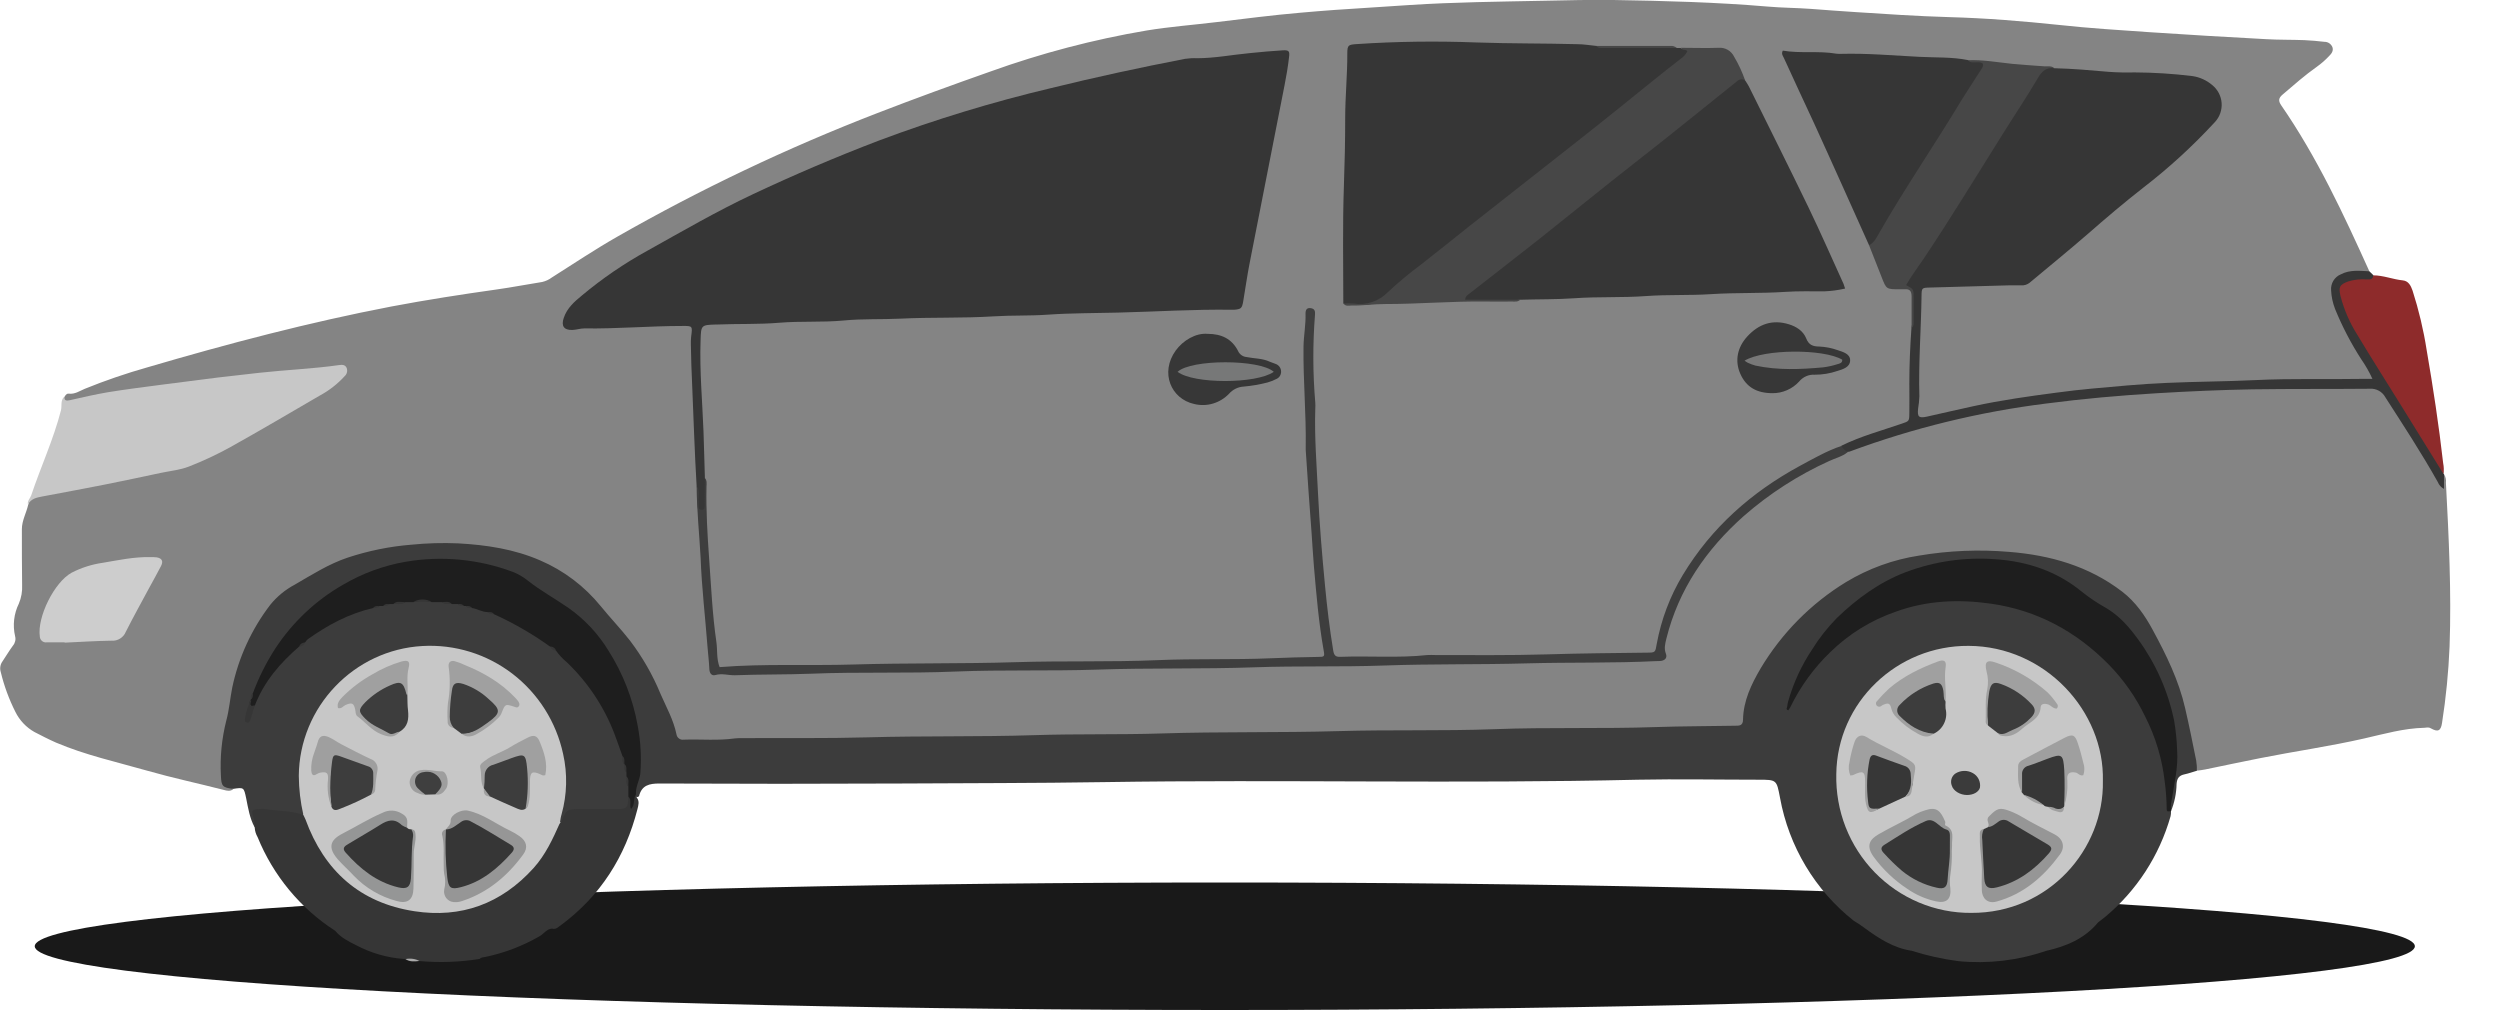 <svg width="52" height="21" viewBox="0 0 52 21" fill="none" xmlns="http://www.w3.org/2000/svg">
<g clip-path="url(#clip0_166_798)">
<path d="M0.723 19.682C0.723 19.856 1.363 20.028 2.607 20.189C3.851 20.35 5.675 20.496 7.973 20.619C10.272 20.742 13 20.84 16.003 20.907C19.007 20.973 22.225 21.008 25.476 21.008C28.727 21.008 31.945 20.973 34.948 20.907C37.952 20.84 40.68 20.742 42.979 20.619C45.277 20.496 47.101 20.35 48.344 20.189C49.589 20.028 50.229 19.856 50.229 19.682C50.229 19.33 47.621 18.993 42.979 18.744C38.337 18.496 32.041 18.356 25.476 18.356C18.911 18.356 12.615 18.496 7.973 18.744C3.331 18.993 0.723 19.33 0.723 19.682Z" fill="#191919"/>
<path d="M50.834 9.86C50.868 9.913 50.883 9.976 50.875 10.04C50.935 11.175 50.992 12.31 50.951 13.448C50.929 13.981 50.877 14.512 50.794 15.039C50.769 15.203 50.71 15.233 50.561 15.149C50.509 15.119 50.469 15.137 50.425 15.138C49.998 15.148 49.588 15.266 49.176 15.36C48.458 15.524 47.728 15.627 47.009 15.77C46.627 15.845 46.248 15.927 45.867 16.005C45.812 16.016 45.757 16.022 45.703 16.03C45.578 15.79 45.558 15.519 45.512 15.259C45.357 14.428 45.048 13.634 44.601 12.919C44.383 12.559 44.078 12.304 43.721 12.098C43.148 11.761 42.52 11.603 41.872 11.551C41.158 11.482 40.437 11.518 39.733 11.659C38.488 11.926 37.56 12.659 36.841 13.691C36.57 14.074 36.358 14.482 36.312 14.959C36.312 14.986 36.307 15.012 36.297 15.037C36.287 15.062 36.272 15.084 36.253 15.103C36.234 15.121 36.211 15.136 36.186 15.145C36.161 15.154 36.135 15.158 36.108 15.156C36.066 15.156 36.024 15.16 35.983 15.16C34.529 15.18 33.072 15.185 31.622 15.215C30.501 15.238 29.381 15.199 28.263 15.254C27.198 15.305 26.133 15.241 25.07 15.294C24.02 15.347 22.972 15.284 21.92 15.337C20.897 15.389 19.874 15.327 18.853 15.378C17.733 15.435 16.613 15.384 15.494 15.42C15.112 15.432 14.73 15.46 14.348 15.455C14.098 15.452 14.058 15.409 13.975 15.172C13.678 14.323 13.278 13.534 12.649 12.88C12.425 12.648 12.229 12.393 11.979 12.186C11.415 11.718 10.753 11.502 10.045 11.414C9.277 11.317 8.498 11.354 7.743 11.523C7.026 11.68 6.406 12.034 5.825 12.466C5.626 12.613 5.505 12.836 5.385 13.05C5.114 13.537 4.906 14.047 4.843 14.611C4.791 15.063 4.625 15.497 4.648 15.963C4.658 16.149 4.679 16.311 4.851 16.415C4.788 16.466 4.721 16.448 4.653 16.43C4.123 16.294 3.585 16.18 3.057 16.029C2.423 15.848 1.776 15.706 1.165 15.446C1.011 15.378 0.864 15.302 0.715 15.225C0.545 15.129 0.407 14.983 0.32 14.807C0.187 14.543 0.085 14.266 0.016 13.979C0.004 13.942 0.001 13.903 0.007 13.865C0.013 13.827 0.027 13.791 0.05 13.759C0.124 13.649 0.192 13.534 0.27 13.428C0.293 13.401 0.308 13.37 0.316 13.335C0.324 13.302 0.323 13.266 0.314 13.233C0.261 13.005 0.289 12.765 0.392 12.555C0.444 12.432 0.467 12.299 0.46 12.166C0.454 11.78 0.456 11.394 0.455 11.007C0.455 10.828 0.547 10.671 0.586 10.501C0.625 10.33 0.761 10.301 0.901 10.271C1.646 10.113 2.388 9.973 3.132 9.832C3.828 9.695 4.495 9.438 5.105 9.072C5.617 8.773 6.121 8.466 6.638 8.174C6.787 8.096 6.924 7.996 7.045 7.878C7.087 7.833 7.149 7.786 7.126 7.719C7.097 7.64 7.019 7.675 6.961 7.68C6.296 7.734 5.633 7.793 4.97 7.868C4.121 7.964 3.273 8.073 2.427 8.194C2.124 8.237 1.827 8.31 1.526 8.367C1.451 8.381 1.314 8.453 1.337 8.262C1.358 8.225 1.384 8.182 1.429 8.188C1.557 8.204 1.656 8.132 1.764 8.087C2.19 7.914 2.626 7.765 3.068 7.64C4.74 7.149 6.432 6.703 8.147 6.374C8.871 6.237 9.6 6.124 10.33 6.021C10.647 5.977 10.961 5.915 11.278 5.865C11.351 5.848 11.42 5.816 11.481 5.77C11.929 5.487 12.37 5.191 12.831 4.928C14.57 3.935 16.381 3.074 18.247 2.353C19.027 2.051 19.813 1.765 20.602 1.487C21.658 1.107 22.746 0.821 23.852 0.634C24.332 0.555 24.818 0.519 25.301 0.46C25.882 0.391 26.461 0.315 27.043 0.265C27.285 0.245 27.528 0.222 27.771 0.206C28.288 0.17 28.806 0.137 29.324 0.104C30.248 0.044 31.173 0.035 32.1 0.016C32.587 0.007 33.074 -0.008 33.561 -0C34.633 0.018 35.703 0.046 36.772 0.137C37.07 0.163 37.37 0.163 37.668 0.185C38.292 0.234 38.917 0.273 39.542 0.311C39.875 0.331 40.209 0.346 40.542 0.356C41.308 0.377 42.07 0.439 42.831 0.519C43.453 0.587 44.078 0.626 44.703 0.669C45.516 0.724 46.328 0.771 47.141 0.815C47.405 0.83 47.669 0.825 47.934 0.835C48.069 0.84 48.211 0.855 48.349 0.87C48.384 0.869 48.419 0.88 48.448 0.899C48.477 0.919 48.5 0.947 48.514 0.98C48.541 1.057 48.495 1.117 48.446 1.165C48.369 1.247 48.285 1.321 48.194 1.386C47.942 1.564 47.712 1.767 47.478 1.967C47.393 2.04 47.385 2.097 47.451 2.193C48.196 3.272 48.745 4.454 49.283 5.644C49.202 5.721 49.1 5.697 49.005 5.702C48.622 5.72 48.475 5.917 48.587 6.288C48.703 6.675 48.908 7.019 49.115 7.361C49.188 7.481 49.267 7.597 49.331 7.722C49.405 7.865 49.38 7.909 49.226 7.933C49.192 7.938 49.157 7.939 49.122 7.938C48.127 7.916 47.133 7.952 46.139 7.985C44.199 8.048 42.266 8.195 40.371 8.663C40.263 8.692 40.154 8.713 40.043 8.725C39.901 8.738 39.83 8.668 39.84 8.528C39.892 7.736 39.865 6.941 39.913 6.149C39.924 5.974 40.019 5.916 40.172 5.921C40.722 5.937 41.27 5.844 41.819 5.879C41.919 5.885 42.02 5.871 42.114 5.837C42.209 5.802 42.296 5.75 42.37 5.681C43.136 5.04 43.882 4.374 44.667 3.757C45.138 3.385 45.58 2.977 45.988 2.535C46.252 2.25 46.183 1.919 45.841 1.735C45.712 1.664 45.569 1.624 45.422 1.619C45.102 1.611 44.786 1.557 44.464 1.564C43.88 1.579 43.299 1.509 42.717 1.464C42.344 1.429 41.972 1.395 41.599 1.362C41.386 1.343 41.174 1.287 40.958 1.312C40.086 1.244 39.212 1.199 38.337 1.175C38.012 1.168 37.686 1.138 37.36 1.138C37.136 1.138 37.131 1.138 37.227 1.353C37.34 1.602 37.456 1.849 37.576 2.096C38.05 3.081 38.483 4.086 38.93 5.085C39.016 5.299 39.115 5.508 39.192 5.725C39.209 5.797 39.251 5.86 39.31 5.903C39.369 5.946 39.441 5.967 39.514 5.962C39.797 5.967 39.817 5.998 39.82 6.283C39.82 6.465 39.816 6.647 39.825 6.831C39.764 7.403 39.785 7.976 39.783 8.549C39.783 8.741 39.702 8.838 39.522 8.894C39.109 9.014 38.703 9.159 38.307 9.327C37.19 9.806 36.198 10.467 35.432 11.436C34.986 11.991 34.677 12.644 34.531 13.343C34.479 13.596 34.436 13.643 34.183 13.636C33.299 13.614 32.417 13.7 31.533 13.681C30.405 13.655 29.28 13.742 28.153 13.724C28.076 13.724 27.999 13.724 27.922 13.724C27.764 13.724 27.682 13.645 27.652 13.49C27.587 13.13 27.537 12.768 27.501 12.403C27.405 11.39 27.331 10.373 27.298 9.355C27.27 8.429 27.204 7.502 27.235 6.571C27.21 6.756 27.162 6.937 27.167 7.125C27.177 8.172 27.208 9.218 27.284 10.262C27.362 11.327 27.408 12.395 27.582 13.451C27.618 13.669 27.574 13.724 27.355 13.724C26.874 13.713 26.397 13.778 25.916 13.774C24.462 13.762 23.005 13.806 21.554 13.828C20.587 13.842 19.619 13.813 18.654 13.863C17.638 13.915 16.622 13.882 15.607 13.898C15.46 13.898 15.317 13.936 15.17 13.941C14.927 13.948 14.871 13.91 14.853 13.662C14.828 13.32 14.786 12.978 14.758 12.636C14.698 11.795 14.616 10.956 14.638 10.112C14.636 10.063 14.627 10.014 14.614 9.967C14.568 9.625 14.584 9.283 14.566 8.937C14.532 8.306 14.486 7.675 14.511 7.041C14.521 6.781 14.569 6.725 14.826 6.693C14.861 6.688 14.896 6.686 14.931 6.687C15.633 6.713 16.335 6.654 17.036 6.635C18.065 6.609 19.093 6.571 20.122 6.55C20.99 6.532 21.858 6.495 22.727 6.469C23.665 6.44 24.602 6.389 25.54 6.39C25.698 6.39 25.787 6.33 25.811 6.167C26.069 4.571 26.445 2.997 26.715 1.404C26.718 1.382 26.722 1.362 26.725 1.341C26.75 1.139 26.715 1.096 26.514 1.118C26.092 1.163 25.671 1.215 25.249 1.255C23.361 1.434 21.54 1.935 19.738 2.492C17.695 3.122 15.729 3.982 13.876 5.055C13.289 5.397 12.701 5.727 12.178 6.164C12.044 6.265 11.93 6.391 11.84 6.533C11.804 6.594 11.766 6.662 11.803 6.731C11.84 6.801 11.922 6.788 11.991 6.786C12.686 6.757 13.381 6.74 14.075 6.722C14.444 6.712 14.448 6.729 14.43 7.095C14.403 7.65 14.461 8.204 14.484 8.758C14.504 9.213 14.496 9.671 14.552 10.126C14.566 10.81 14.62 11.485 14.664 12.163C14.697 12.69 14.76 13.212 14.799 13.737C14.811 13.889 14.852 13.961 15.02 13.964C15.639 13.974 16.256 13.976 16.876 13.944C17.612 13.906 18.351 13.958 19.088 13.929C20.194 13.886 21.3 13.929 22.405 13.882C23.324 13.843 24.242 13.888 25.159 13.845C26.23 13.795 27.302 13.845 28.371 13.798C29.136 13.764 29.902 13.805 30.665 13.759C31.674 13.698 32.682 13.743 33.691 13.722C33.934 13.717 34.174 13.67 34.418 13.677C34.501 13.677 34.568 13.653 34.569 13.546C34.574 13.118 34.744 12.737 34.925 12.366C35.496 11.2 36.415 10.388 37.533 9.78C37.814 9.624 38.103 9.484 38.398 9.36C39.669 8.875 40.992 8.542 42.34 8.367C43.319 8.234 44.304 8.156 45.29 8.104C46.617 8.035 47.946 8.028 49.274 8.028C49.351 8.024 49.427 8.041 49.495 8.077C49.563 8.113 49.62 8.167 49.66 8.234C50.026 8.79 50.383 9.352 50.717 9.929C50.754 9.993 50.782 10.062 50.8 10.135C50.802 10.059 50.733 9.949 50.834 9.86Z" fill="#848484"/>
<path d="M4.847 16.409C4.628 16.38 4.604 16.354 4.595 16.136C4.574 15.75 4.612 15.363 4.707 14.988C4.767 14.766 4.785 14.533 4.83 14.304C4.962 13.677 5.232 13.089 5.62 12.582C5.761 12.407 5.936 12.264 6.134 12.159C6.488 11.954 6.839 11.73 7.23 11.599C7.659 11.457 8.103 11.366 8.554 11.33C8.879 11.297 9.206 11.288 9.532 11.302C10.117 11.334 10.694 11.421 11.237 11.657C11.726 11.867 12.157 12.193 12.494 12.607C12.693 12.852 12.911 13.078 13.104 13.325C13.362 13.665 13.576 14.037 13.739 14.433C13.858 14.707 14.009 14.973 14.07 15.271C14.073 15.289 14.078 15.306 14.087 15.321C14.096 15.336 14.108 15.35 14.122 15.36C14.136 15.371 14.152 15.378 14.169 15.383C14.186 15.387 14.204 15.387 14.221 15.385C14.575 15.372 14.93 15.409 15.283 15.359C15.345 15.353 15.408 15.35 15.471 15.353C16.327 15.348 17.184 15.361 18.04 15.337C19.201 15.303 20.363 15.329 21.524 15.291C22.401 15.262 23.277 15.284 24.153 15.256C25.384 15.216 26.616 15.243 27.846 15.207C28.925 15.175 30.004 15.207 31.081 15.167C32.201 15.124 33.321 15.162 34.441 15.123C34.99 15.104 35.539 15.106 36.088 15.095C36.175 15.095 36.253 15.098 36.255 14.97C36.262 14.576 36.427 14.235 36.619 13.906C37.059 13.17 37.669 12.552 38.398 12.107C38.865 11.825 39.382 11.638 39.919 11.556C40.538 11.452 41.166 11.426 41.791 11.479C42.64 11.547 43.444 11.772 44.14 12.305C44.419 12.519 44.614 12.8 44.777 13.103C45.058 13.621 45.319 14.151 45.451 14.731C45.535 15.093 45.608 15.457 45.681 15.821C45.691 15.891 45.697 15.961 45.697 16.031C45.61 16.056 45.525 16.088 45.438 16.106C45.326 16.13 45.282 16.186 45.273 16.306C45.269 16.502 45.229 16.696 45.155 16.877C45.078 16.799 45.111 16.707 45.126 16.619C45.216 16.113 45.27 15.606 45.177 15.093C45.038 14.312 44.681 13.587 44.146 13.005C43.865 12.696 43.477 12.526 43.149 12.281C42.418 11.729 41.584 11.638 40.712 11.713C39.785 11.793 38.995 12.183 38.332 12.82C37.89 13.242 37.55 13.76 37.336 14.335C37.304 14.432 37.266 14.528 37.223 14.622C37.728 13.655 38.472 12.955 39.518 12.647C41.126 12.175 42.57 12.54 43.792 13.68C44.52 14.351 44.982 15.268 45.09 16.258C45.115 16.463 45.058 16.677 45.157 16.874C45.158 16.908 45.155 16.943 45.148 16.977C44.915 17.798 44.441 18.528 43.788 19.071C43.74 19.11 43.69 19.147 43.641 19.185C43.357 19.527 42.977 19.684 42.558 19.778C41.972 19.979 41.351 20.052 40.735 19.992C40.406 19.949 40.08 19.877 39.763 19.776C39.388 19.72 39.08 19.52 38.783 19.302C38.711 19.247 38.636 19.197 38.558 19.152C37.754 18.517 37.208 17.606 37.024 16.592C36.953 16.219 36.957 16.218 36.573 16.218C35.739 16.218 34.903 16.201 34.068 16.218C30.366 16.306 26.663 16.21 22.964 16.268C21.552 16.29 20.14 16.289 18.727 16.297C17.057 16.305 15.387 16.305 13.717 16.297C13.506 16.297 13.349 16.332 13.292 16.559C13.284 16.569 13.272 16.576 13.26 16.578C13.247 16.579 13.235 16.576 13.224 16.569C13.198 16.531 13.181 16.488 13.175 16.442C13.169 16.396 13.175 16.35 13.191 16.307C13.338 15.837 13.259 15.37 13.155 14.913C12.984 14.152 12.646 13.477 12.077 12.93C11.941 12.798 11.79 12.685 11.626 12.592C11.203 12.354 10.85 12.004 10.368 11.857C8.831 11.388 7.096 11.886 6.066 13.116C5.744 13.501 5.52 13.945 5.311 14.397C5.285 14.44 5.264 14.486 5.251 14.534C5.246 14.552 5.24 14.571 5.234 14.589C5.211 14.698 5.166 14.801 5.148 14.926C5.197 14.845 5.23 14.756 5.246 14.662C5.447 14.171 5.772 13.742 6.189 13.418C6.243 13.398 6.291 13.361 6.324 13.313C6.735 12.965 7.223 12.721 7.746 12.602C7.794 12.596 7.842 12.587 7.889 12.574C7.917 12.566 7.946 12.56 7.975 12.557C8.023 12.552 8.07 12.542 8.116 12.527C8.145 12.519 8.175 12.514 8.206 12.512C8.289 12.513 8.373 12.503 8.453 12.48C8.508 12.467 8.564 12.462 8.62 12.463C8.735 12.463 8.851 12.463 8.966 12.463C9.034 12.46 9.102 12.465 9.169 12.479C9.239 12.501 9.313 12.511 9.386 12.51C9.427 12.511 9.467 12.517 9.506 12.526C9.552 12.541 9.599 12.553 9.646 12.562C9.664 12.565 9.683 12.57 9.701 12.575C9.745 12.588 9.79 12.598 9.836 12.603C9.94 12.629 10.043 12.659 10.143 12.696C10.19 12.713 10.237 12.728 10.284 12.743C10.704 12.904 11.098 13.128 11.453 13.407C11.496 13.448 11.543 13.484 11.593 13.516C12.261 14.085 12.744 14.844 12.978 15.695C12.991 15.75 12.991 15.807 13.008 15.862C13.014 15.88 13.019 15.898 13.023 15.916C13.032 15.972 13.045 16.026 13.062 16.08C13.071 16.108 13.076 16.138 13.078 16.167C13.08 16.241 13.091 16.313 13.112 16.383C13.125 16.451 13.13 16.52 13.127 16.589C13.1 16.814 13.051 16.867 12.831 16.879C12.631 16.89 12.43 16.89 12.23 16.879C12.004 16.868 11.803 16.896 11.682 17.12C11.568 17.076 11.607 16.983 11.627 16.912C12.034 15.49 11.07 13.826 9.468 13.536C7.696 13.214 6.302 14.524 6.276 16.098C6.264 16.315 6.279 16.533 6.323 16.747C6.337 16.779 6.343 16.815 6.341 16.851C6.339 16.886 6.329 16.921 6.311 16.952C6.101 16.989 5.901 16.905 5.694 16.903C5.631 16.903 5.57 16.884 5.507 16.881C5.386 16.874 5.295 16.893 5.336 17.054C5.346 17.081 5.347 17.11 5.341 17.137C5.334 17.165 5.319 17.19 5.297 17.208C5.194 17.021 5.162 16.812 5.121 16.608C5.072 16.375 5.074 16.375 4.847 16.409Z" fill="#3C3C3C"/>
<path d="M42.731 1.419C43.113 1.428 43.492 1.462 43.873 1.495C44.046 1.507 44.221 1.511 44.394 1.506C44.797 1.508 45.199 1.533 45.599 1.582C45.751 1.603 45.895 1.668 46.013 1.768C46.069 1.813 46.116 1.87 46.15 1.934C46.184 1.999 46.205 2.07 46.21 2.142C46.215 2.215 46.205 2.288 46.181 2.357C46.156 2.426 46.118 2.488 46.068 2.541C45.609 3.039 45.109 3.497 44.573 3.909C44.178 4.218 43.795 4.543 43.417 4.874C43.023 5.216 42.616 5.546 42.215 5.882C42.165 5.921 42.103 5.94 42.04 5.935C41.957 5.935 41.873 5.935 41.79 5.935C41.241 5.95 40.692 5.965 40.144 5.981C39.973 5.985 39.97 5.987 39.968 6.16C39.959 6.855 39.903 7.55 39.923 8.245C39.92 8.329 39.911 8.413 39.897 8.496C39.877 8.672 39.912 8.701 40.075 8.667C40.4 8.595 40.724 8.518 41.05 8.448C41.62 8.324 42.197 8.243 42.775 8.167C43.27 8.098 43.768 8.06 44.264 8.016C44.535 7.992 44.806 7.977 45.077 7.964C45.686 7.936 46.3 7.936 46.91 7.906C47.675 7.868 48.439 7.894 49.204 7.88H49.346C49.281 7.736 49.202 7.599 49.112 7.47C48.9 7.14 48.718 6.791 48.57 6.428C48.522 6.304 48.493 6.173 48.487 6.039C48.481 5.969 48.498 5.899 48.534 5.839C48.571 5.779 48.625 5.732 48.69 5.706C48.88 5.606 49.082 5.634 49.283 5.643L49.366 5.724C49.418 5.846 49.32 5.846 49.252 5.856C49.149 5.872 49.043 5.856 48.94 5.881C48.741 5.931 48.696 5.999 48.749 6.197C48.827 6.46 48.938 6.711 49.082 6.944C49.581 7.788 50.134 8.599 50.634 9.444C50.72 9.571 50.785 9.711 50.827 9.859H50.835V10.169C50.777 10.139 50.731 10.089 50.707 10.028C50.369 9.425 49.988 8.843 49.613 8.26C49.582 8.203 49.535 8.157 49.478 8.126C49.421 8.095 49.356 8.081 49.292 8.086C48.479 8.094 47.663 8.086 46.849 8.098C46.182 8.11 45.516 8.14 44.851 8.18C44.089 8.226 43.329 8.293 42.572 8.392C41.172 8.566 39.796 8.902 38.471 9.393C38.458 9.396 38.444 9.399 38.431 9.4C38.336 9.41 38.295 9.368 38.301 9.271C38.701 9.074 39.13 8.959 39.549 8.815C39.708 8.76 39.712 8.765 39.714 8.605C39.714 8.395 39.718 8.185 39.714 7.975C39.714 7.59 39.731 7.206 39.758 6.823C39.808 6.581 39.769 6.336 39.781 6.093C39.781 6.048 39.774 6.006 39.72 6.001C39.554 5.985 39.611 5.891 39.657 5.811C39.771 5.61 39.919 5.431 40.045 5.238C40.832 4.03 41.582 2.8 42.352 1.582C42.449 1.431 42.557 1.361 42.731 1.419Z" fill="#363636"/>
<path d="M11.482 19.314C11.368 19.324 11.31 19.426 11.219 19.476C10.868 19.678 10.488 19.823 10.092 19.905C10.051 19.913 10.007 19.91 9.977 19.946C9.563 20.012 9.143 20.027 8.726 19.99C8.634 19.938 8.523 20.002 8.434 19.951C8.421 19.947 8.407 19.945 8.394 19.946C8.05 19.92 7.715 19.823 7.41 19.661C7.249 19.582 7.09 19.502 6.971 19.36C6.247 18.894 5.684 18.213 5.358 17.412C5.323 17.351 5.302 17.284 5.298 17.214C5.303 17.137 5.292 17.059 5.264 16.987C5.225 16.851 5.24 16.834 5.388 16.827C5.429 16.823 5.471 16.823 5.512 16.827C5.777 16.872 6.054 16.858 6.308 16.951C6.41 16.963 6.409 17.056 6.435 17.122C6.837 18.122 7.557 18.737 8.613 18.901C9.797 19.082 10.875 18.541 11.417 17.479C11.481 17.355 11.492 17.191 11.643 17.121C11.667 17.107 11.685 17.084 11.693 17.057C11.773 16.852 11.8 16.83 12.026 16.828C12.29 16.828 12.554 16.828 12.818 16.828C13.045 16.828 13.062 16.808 13.07 16.575C13.214 16.615 13.129 16.712 13.131 16.775C13.195 16.717 13.095 16.573 13.227 16.528L13.244 16.589C13.306 16.666 13.279 16.749 13.259 16.83C13.006 17.822 12.488 18.636 11.665 19.245C11.612 19.28 11.563 19.341 11.482 19.314Z" fill="#363636"/>
<path d="M1.33 8.257C1.341 8.331 1.38 8.341 1.448 8.325C1.712 8.266 1.976 8.204 2.242 8.159C2.604 8.1 2.968 8.054 3.332 8.006C3.731 7.953 4.13 7.902 4.528 7.853C4.817 7.818 5.106 7.785 5.395 7.754C5.946 7.693 6.501 7.672 7.05 7.594C7.118 7.585 7.18 7.583 7.211 7.654C7.222 7.684 7.224 7.716 7.216 7.747C7.208 7.778 7.191 7.805 7.167 7.826C7.021 7.986 6.849 8.121 6.658 8.224C6.039 8.584 5.421 8.949 4.795 9.298C4.515 9.453 4.225 9.589 3.927 9.705C3.742 9.777 3.537 9.795 3.341 9.837C2.954 9.919 2.568 10.002 2.18 10.079C1.746 10.165 1.309 10.246 0.873 10.328C0.755 10.35 0.643 10.376 0.581 10.495C0.565 10.418 0.626 10.368 0.649 10.304C0.847 9.712 1.112 9.142 1.268 8.535C1.291 8.442 1.255 8.336 1.33 8.257Z" fill="#C7C7C7"/>
<path d="M50.826 9.86C50.528 9.38 50.231 8.9 49.934 8.42C49.632 7.933 49.324 7.45 49.03 6.96C48.873 6.712 48.756 6.441 48.682 6.156C48.638 5.966 48.665 5.922 48.839 5.855C48.965 5.816 49.097 5.801 49.229 5.812C49.291 5.812 49.359 5.82 49.364 5.727C49.574 5.727 49.77 5.811 49.979 5.832C50.095 5.844 50.145 5.939 50.182 6.047C50.311 6.449 50.409 6.861 50.474 7.278C50.609 8.06 50.728 8.845 50.818 9.635C50.833 9.709 50.835 9.785 50.826 9.86Z" fill="#8E2B2B"/>
<path d="M8.434 19.949C8.533 19.928 8.636 19.942 8.726 19.988C8.625 20 8.524 20.011 8.434 19.949Z" fill="#AAAAAA"/>
<path d="M14.49 10.114C14.448 9.414 14.427 8.712 14.397 8.011C14.384 7.731 14.374 7.451 14.37 7.17C14.368 7.114 14.37 7.058 14.376 7.002C14.405 6.779 14.406 6.779 14.198 6.78C13.516 6.78 12.836 6.841 12.154 6.831C12.072 6.831 11.99 6.86 11.907 6.863C11.73 6.87 11.668 6.779 11.726 6.613C11.794 6.407 11.951 6.271 12.105 6.145C12.528 5.791 12.985 5.479 13.467 5.214C14.192 4.81 14.909 4.393 15.66 4.04C16.518 3.636 17.388 3.265 18.272 2.927C19.444 2.487 20.643 2.122 21.86 1.833C22.785 1.605 23.713 1.405 24.647 1.224C24.73 1.212 24.814 1.207 24.897 1.211C25.266 1.211 25.628 1.139 25.993 1.105C26.221 1.083 26.449 1.06 26.677 1.047C26.808 1.04 26.829 1.06 26.812 1.19C26.79 1.384 26.757 1.579 26.719 1.771C26.479 3.002 26.234 4.234 25.994 5.465C25.941 5.732 25.904 6.004 25.858 6.273C25.833 6.414 25.812 6.431 25.671 6.443C25.657 6.444 25.643 6.444 25.629 6.443C24.836 6.431 24.044 6.483 23.252 6.502C22.766 6.515 22.278 6.511 21.793 6.545C21.418 6.572 21.042 6.556 20.668 6.58C20.022 6.621 19.375 6.596 18.73 6.628C18.333 6.647 17.936 6.628 17.543 6.667C17.098 6.708 16.652 6.676 16.209 6.713C15.779 6.749 15.348 6.732 14.918 6.75H14.896C14.58 6.759 14.582 6.762 14.572 7.083C14.55 7.716 14.609 8.347 14.633 8.978C14.645 9.301 14.651 9.623 14.662 9.946C14.702 10.146 14.67 10.349 14.678 10.551C14.678 10.607 14.662 10.647 14.598 10.648C14.534 10.648 14.518 10.609 14.513 10.553C14.499 10.404 14.539 10.261 14.49 10.114Z" fill="#363636"/>
<path d="M34.877 0.998H34.958C35.001 1.058 35.119 0.971 35.126 1.071C35.132 1.161 35.047 1.215 34.982 1.266C34.379 1.745 33.782 2.224 33.183 2.703C31.755 3.845 30.297 4.949 28.89 6.119C28.695 6.281 28.5 6.372 28.249 6.336C28.146 6.322 28.041 6.359 27.941 6.314C27.941 5.499 27.924 4.683 27.953 3.868C27.97 3.398 27.98 2.928 27.98 2.458C27.98 2.008 28.026 1.56 28.024 1.11C28.024 0.937 28.046 0.929 28.221 0.917C29.047 0.862 29.876 0.851 30.703 0.883C31.405 0.908 32.107 0.9 32.809 0.919C32.941 0.919 33.072 0.943 33.203 0.955C33.449 1.004 33.698 0.967 33.948 0.977C34.256 0.992 34.567 0.958 34.877 0.998Z" fill="#363636"/>
<path d="M36.299 1.673C36.327 1.713 36.352 1.754 36.376 1.797C36.792 2.638 37.213 3.478 37.621 4.323C37.873 4.846 38.106 5.379 38.347 5.908C38.357 5.933 38.364 5.959 38.378 6.002C38.236 6.035 38.092 6.054 37.947 6.06C37.676 6.06 37.405 6.053 37.134 6.071C36.621 6.105 36.105 6.085 35.594 6.118C35.143 6.148 34.69 6.125 34.239 6.158C33.74 6.195 33.239 6.168 32.742 6.204C32.367 6.23 31.992 6.223 31.618 6.235C31.251 6.275 30.883 6.244 30.515 6.252C30.425 6.252 30.427 6.204 30.464 6.144C30.501 6.093 30.547 6.05 30.599 6.015C31.537 5.274 32.474 4.534 33.411 3.794C34.292 3.102 35.158 2.394 36.038 1.71C36.116 1.646 36.194 1.542 36.299 1.673Z" fill="#363636"/>
<path d="M36.299 1.673C36.273 1.656 36.243 1.648 36.212 1.651C36.181 1.654 36.153 1.668 36.13 1.69C35.422 2.257 34.716 2.832 33.998 3.391C33.315 3.924 32.644 4.474 31.964 5.013C31.49 5.387 31.012 5.756 30.537 6.128C30.518 6.139 30.503 6.155 30.492 6.174C30.482 6.192 30.475 6.213 30.474 6.235H31.62C31.568 6.286 31.503 6.271 31.442 6.272C31.262 6.272 31.081 6.277 30.9 6.272C30.199 6.263 29.499 6.325 28.801 6.324C28.574 6.324 28.345 6.36 28.117 6.355C28.058 6.355 27.989 6.379 27.945 6.313C28.014 6.309 28.084 6.309 28.153 6.313C28.282 6.334 28.414 6.324 28.539 6.283C28.663 6.242 28.776 6.171 28.867 6.077C29.086 5.873 29.316 5.681 29.556 5.503C29.89 5.244 30.219 4.976 30.551 4.713C30.987 4.369 31.424 4.025 31.861 3.683C32.494 3.184 33.13 2.69 33.757 2.183C34.157 1.861 34.555 1.534 34.962 1.22C35.019 1.182 35.066 1.129 35.097 1.067C35.065 1.014 34.984 1.057 34.962 0.994C35.224 0.994 35.487 1.004 35.749 0.994C35.815 0.989 35.881 1.004 35.938 1.037C35.995 1.07 36.041 1.12 36.07 1.18C36.163 1.336 36.239 1.501 36.299 1.673Z" fill="#474747"/>
<path d="M38.876 5.1C38.69 4.686 38.504 4.271 38.318 3.857C38.122 3.424 37.928 2.989 37.73 2.558C37.522 2.105 37.307 1.655 37.104 1.204C37.084 1.162 37.047 1.121 37.082 1.053C37.446 1.116 37.821 1.053 38.191 1.116C38.226 1.12 38.261 1.122 38.295 1.12C38.837 1.106 39.379 1.154 39.92 1.182C40.259 1.2 40.597 1.182 40.936 1.25C40.985 1.291 41.043 1.27 41.096 1.271C41.32 1.276 41.349 1.32 41.232 1.511C40.95 1.955 40.671 2.4 40.394 2.845C39.972 3.522 39.533 4.189 39.131 4.879C39.068 4.976 39.03 5.111 38.876 5.1Z" fill="#363636"/>
<path d="M14.49 10.114C14.576 10.217 14.515 10.341 14.534 10.453C14.543 10.509 14.506 10.601 14.592 10.605C14.679 10.608 14.655 10.516 14.657 10.46C14.661 10.287 14.657 10.114 14.661 9.942C14.709 9.995 14.697 10.061 14.695 10.122C14.685 10.622 14.714 11.12 14.75 11.616C14.792 12.196 14.817 12.779 14.901 13.354C14.925 13.526 14.901 13.705 14.968 13.876C15.89 13.802 16.814 13.85 17.736 13.822C18.87 13.787 20.004 13.809 21.137 13.773C22.117 13.742 23.1 13.773 24.077 13.731C24.863 13.697 25.649 13.726 26.433 13.692C26.76 13.677 27.086 13.67 27.412 13.664C27.548 13.664 27.556 13.658 27.532 13.528C27.429 12.947 27.38 12.361 27.329 11.774C27.309 11.551 27.299 11.327 27.282 11.103C27.236 10.523 27.199 9.94 27.159 9.362C27.159 9.341 27.159 9.32 27.159 9.299C27.17 8.603 27.104 7.91 27.113 7.214C27.116 6.981 27.163 6.754 27.155 6.521C27.155 6.445 27.181 6.397 27.266 6.41C27.351 6.423 27.357 6.479 27.352 6.547C27.304 7.156 27.306 7.768 27.358 8.376C27.361 8.418 27.361 8.46 27.358 8.502C27.339 9.093 27.387 9.682 27.415 10.27C27.446 10.906 27.499 11.543 27.56 12.177C27.603 12.632 27.657 13.082 27.731 13.532C27.748 13.63 27.78 13.666 27.875 13.662C28.48 13.639 29.085 13.69 29.689 13.625C29.744 13.62 29.8 13.625 29.856 13.625C30.628 13.625 31.401 13.634 32.173 13.611C32.868 13.589 33.563 13.584 34.258 13.575C34.435 13.575 34.43 13.569 34.461 13.389C34.554 12.884 34.737 12.399 35.002 11.96C35.6 10.969 36.436 10.234 37.44 9.689C37.721 9.538 37.999 9.377 38.305 9.274C38.332 9.331 38.377 9.376 38.434 9.403C38.318 9.498 38.172 9.53 38.041 9.592C37.399 9.884 36.803 10.268 36.271 10.733C35.493 11.425 34.916 12.254 34.66 13.286C34.635 13.389 34.609 13.491 34.65 13.595C34.683 13.679 34.636 13.731 34.556 13.746C34.521 13.75 34.486 13.752 34.451 13.751C33.555 13.796 32.658 13.773 31.761 13.798C30.767 13.826 29.773 13.807 28.782 13.843C27.885 13.875 26.988 13.848 26.091 13.88C25 13.919 23.908 13.89 22.818 13.928C21.837 13.961 20.854 13.928 19.877 13.968C18.876 14.011 17.874 13.972 16.874 14.013C16.346 14.034 15.817 14.025 15.29 14.045C15.155 14.05 15.019 14 14.88 14.041C14.797 14.065 14.756 13.994 14.754 13.913C14.748 13.759 14.727 13.605 14.716 13.452C14.669 12.837 14.596 12.225 14.573 11.605C14.546 11.108 14.493 10.612 14.49 10.114Z" fill="#3E3E3E"/>
<path d="M38.876 5.1C38.985 5.049 39.032 4.941 39.087 4.846C39.624 3.908 40.238 3.016 40.794 2.092C40.93 1.872 41.073 1.659 41.211 1.441C41.232 1.407 41.261 1.372 41.24 1.322C41.148 1.253 41.018 1.347 40.93 1.253C41.242 1.239 41.547 1.296 41.855 1.328C42.081 1.35 42.308 1.363 42.532 1.38C42.599 1.385 42.671 1.363 42.729 1.419C42.561 1.398 42.472 1.481 42.387 1.625C42.15 2.028 41.888 2.416 41.642 2.812C41.108 3.663 40.586 4.522 40.028 5.358C39.901 5.548 39.761 5.73 39.647 5.93C39.804 6.015 39.804 6.015 39.804 6.204C39.804 6.358 39.804 6.513 39.804 6.667C39.804 6.723 39.815 6.782 39.761 6.822C39.761 6.604 39.761 6.386 39.761 6.169C39.761 6.064 39.731 6.007 39.62 6.017C39.585 6.017 39.552 6.017 39.515 6.017C39.234 6.017 39.236 6.017 39.137 5.762C39.052 5.541 38.963 5.321 38.876 5.1Z" fill="#474747"/>
<path d="M1.345 13.361H0.97C0.953 13.363 0.935 13.362 0.919 13.357C0.902 13.352 0.886 13.343 0.873 13.332C0.86 13.321 0.849 13.307 0.841 13.291C0.833 13.275 0.829 13.258 0.828 13.24C0.77 12.833 1.131 12.107 1.492 11.911C1.696 11.806 1.917 11.737 2.144 11.705C2.465 11.651 2.785 11.582 3.113 11.588C3.162 11.586 3.211 11.588 3.259 11.593C3.368 11.612 3.401 11.67 3.35 11.772C3.271 11.928 3.183 12.079 3.1 12.234C2.938 12.536 2.771 12.836 2.616 13.143C2.593 13.2 2.552 13.249 2.499 13.282C2.446 13.315 2.385 13.331 2.323 13.326C1.997 13.331 1.672 13.352 1.345 13.367V13.361Z" fill="#CDCDCD"/>
<path d="M36.868 8.178C36.544 8.178 36.321 8.055 36.197 7.772C36.08 7.505 36.136 7.225 36.344 6.998C36.583 6.738 36.868 6.64 37.208 6.745C37.365 6.793 37.506 6.882 37.569 7.039C37.623 7.176 37.709 7.207 37.84 7.208C37.972 7.214 38.102 7.239 38.226 7.284C38.34 7.321 38.482 7.362 38.483 7.493C38.483 7.637 38.336 7.68 38.217 7.716C38.066 7.768 37.907 7.794 37.747 7.794C37.685 7.79 37.623 7.801 37.567 7.826C37.51 7.851 37.46 7.889 37.42 7.938C37.35 8.014 37.264 8.075 37.169 8.116C37.074 8.158 36.972 8.179 36.868 8.178Z" fill="#373737"/>
<path d="M25.12 6.944C25.407 6.944 25.623 7.048 25.751 7.299C25.766 7.334 25.79 7.363 25.821 7.386C25.851 7.408 25.886 7.422 25.924 7.426C26.086 7.459 26.257 7.451 26.412 7.524C26.45 7.542 26.491 7.551 26.529 7.568C26.562 7.579 26.592 7.6 26.613 7.628C26.634 7.656 26.646 7.69 26.647 7.726C26.648 7.761 26.638 7.796 26.619 7.825C26.599 7.854 26.57 7.876 26.537 7.888C26.481 7.917 26.422 7.939 26.362 7.956C26.2 7.998 26.036 8.026 25.87 8.041C25.812 8.044 25.755 8.058 25.703 8.084C25.651 8.109 25.604 8.145 25.565 8.189C25.473 8.285 25.358 8.356 25.23 8.394C25.103 8.432 24.968 8.435 24.839 8.403C24.357 8.297 24.124 7.752 24.454 7.292C24.607 7.081 24.871 6.922 25.12 6.944Z" fill="#373737"/>
<path d="M34.877 0.998H33.356C33.302 0.998 33.243 1.009 33.203 0.956H34.741C34.765 0.952 34.79 0.955 34.813 0.962C34.837 0.969 34.858 0.982 34.877 0.998Z" fill="#474747"/>
<path d="M43.74 16.245C43.767 17.665 42.614 18.996 41.002 18.988C40.628 18.991 40.258 18.917 39.913 18.772C39.568 18.627 39.256 18.414 38.994 18.145C38.732 17.875 38.527 17.556 38.389 17.205C38.252 16.854 38.186 16.479 38.195 16.102C38.211 14.606 39.462 13.423 40.948 13.434C42.538 13.441 43.776 14.794 43.74 16.245Z" fill="#C7C7C7"/>
<path d="M11.646 17.118C11.498 17.451 11.346 17.781 11.098 18.056C10.427 18.799 9.591 19.104 8.617 18.953C7.493 18.78 6.745 18.119 6.354 17.044C6.341 17.012 6.326 16.98 6.31 16.95C6.249 16.683 6.217 16.411 6.215 16.137C6.227 14.701 7.366 13.515 8.788 13.437C9.46 13.399 10.124 13.604 10.66 14.015C11.196 14.427 11.57 15.018 11.713 15.683C11.806 16.096 11.795 16.526 11.682 16.933C11.663 16.994 11.655 17.056 11.646 17.118Z" fill="#C7C7C7"/>
<path d="M13.227 16.524C13.165 16.615 13.215 16.744 13.125 16.826C13.085 16.745 13.15 16.642 13.07 16.571C13.07 16.502 13.07 16.431 13.07 16.36C13.023 16.297 13.08 16.212 13.03 16.149V16.065C12.986 16.016 13.034 15.944 12.989 15.896C12.944 15.848 12.993 15.775 12.947 15.727C12.893 15.577 12.842 15.425 12.785 15.276C12.567 14.701 12.222 14.184 11.777 13.763C11.697 13.697 11.625 13.62 11.566 13.534C11.529 13.499 11.482 13.48 11.443 13.45C11.075 13.186 10.683 12.96 10.271 12.774C10.239 12.733 10.181 12.77 10.148 12.732C10.029 12.732 9.929 12.664 9.815 12.646C9.78 12.607 9.723 12.642 9.688 12.605H9.648C9.614 12.566 9.556 12.601 9.522 12.565H9.397C9.334 12.514 9.251 12.572 9.187 12.524H8.979C8.855 12.491 8.725 12.491 8.602 12.524H8.435C8.357 12.575 8.262 12.511 8.184 12.565H8.101C8.066 12.601 8.009 12.565 7.975 12.605H7.892C7.858 12.642 7.8 12.605 7.767 12.646C7.262 12.761 6.816 12.999 6.398 13.299C6.378 13.318 6.361 13.339 6.346 13.363C6.308 13.396 6.26 13.415 6.222 13.449C5.826 13.791 5.494 14.176 5.302 14.671C5.284 14.701 5.255 14.735 5.226 14.708C5.207 14.686 5.195 14.658 5.194 14.628C5.193 14.599 5.202 14.57 5.22 14.546C5.258 14.513 5.224 14.454 5.26 14.419C5.382 14.091 5.539 13.778 5.729 13.485C6.088 12.94 6.568 12.487 7.132 12.164C7.534 11.928 7.975 11.765 8.434 11.685C9.185 11.556 9.955 11.629 10.669 11.896C10.779 11.94 10.883 12 10.976 12.075C11.243 12.286 11.542 12.45 11.821 12.642C12.159 12.879 12.444 13.184 12.659 13.538C12.959 14.012 13.165 14.54 13.264 15.094C13.327 15.425 13.345 15.762 13.318 16.098C13.299 16.24 13.216 16.374 13.227 16.524Z" fill="#1E1E1E"/>
<path d="M45.155 16.872C45.117 16.872 45.065 16.9 45.067 16.828C45.065 16.639 45.052 16.451 45.027 16.264C44.974 15.79 44.837 15.331 44.621 14.907C44.427 14.502 44.167 14.132 43.853 13.813C43.176 13.129 42.367 12.694 41.415 12.557C40.738 12.46 40.073 12.489 39.427 12.725C38.92 12.9 38.458 13.186 38.072 13.562C37.73 13.891 37.448 14.279 37.24 14.707C37.228 14.731 37.211 14.753 37.196 14.775C37.135 14.756 37.173 14.718 37.175 14.692C37.178 14.657 37.184 14.623 37.194 14.589C37.303 14.204 37.472 13.838 37.694 13.506C37.84 13.27 38.013 13.052 38.207 12.854C38.626 12.451 39.087 12.111 39.639 11.901C40.239 11.675 40.88 11.583 41.519 11.633C42.173 11.68 42.779 11.88 43.3 12.306C43.457 12.432 43.625 12.544 43.8 12.642C44.079 12.804 44.284 13.04 44.469 13.294C44.838 13.797 45.095 14.375 45.222 14.989C45.257 15.195 45.278 15.404 45.285 15.614C45.308 15.972 45.222 16.314 45.168 16.66C45.152 16.728 45.149 16.797 45.159 16.866L45.155 16.872Z" fill="#1E1E1E"/>
<path d="M5.218 14.546C5.248 14.586 5.141 14.718 5.3 14.671C5.27 14.77 5.241 14.87 5.211 14.968C5.2 15.002 5.178 15.037 5.143 15.032C5.086 15.025 5.088 14.971 5.097 14.935C5.12 14.8 5.161 14.67 5.218 14.546Z" fill="#363636"/>
<path d="M8.599 12.518C8.657 12.486 8.722 12.469 8.788 12.469C8.854 12.469 8.918 12.486 8.976 12.518H8.599Z" fill="#363636"/>
<path d="M8.182 12.562C8.256 12.489 8.349 12.532 8.433 12.521C8.359 12.596 8.266 12.551 8.182 12.562Z" fill="#363636"/>
<path d="M13.028 16.149C13.098 16.209 13.062 16.286 13.07 16.36C12.999 16.301 13.038 16.221 13.028 16.149Z" fill="#363636"/>
<path d="M9.185 12.521C9.256 12.529 9.336 12.494 9.395 12.562C9.324 12.553 9.245 12.59 9.185 12.521Z" fill="#363636"/>
<path d="M12.986 15.896C13.048 15.941 13.024 16.006 13.029 16.065C12.966 16.02 12.992 15.954 12.986 15.896Z" fill="#363636"/>
<path d="M12.944 15.727C13.006 15.772 12.982 15.838 12.987 15.896C12.924 15.852 12.95 15.786 12.944 15.727Z" fill="#363636"/>
<path d="M6.22 13.449C6.23 13.424 6.247 13.402 6.269 13.387C6.291 13.371 6.317 13.363 6.344 13.363C6.336 13.389 6.319 13.412 6.297 13.427C6.274 13.443 6.247 13.45 6.22 13.449Z" fill="#363636"/>
<path d="M11.443 13.45C11.47 13.447 11.496 13.455 11.519 13.47C11.541 13.485 11.558 13.508 11.566 13.534C11.539 13.534 11.513 13.527 11.491 13.512C11.469 13.496 11.452 13.475 11.443 13.45Z" fill="#363636"/>
<path d="M5.259 14.42C5.259 14.466 5.267 14.515 5.218 14.546C5.218 14.502 5.209 14.45 5.259 14.42Z" fill="#363636"/>
<path d="M9.686 12.605C9.733 12.605 9.782 12.598 9.813 12.646C9.766 12.646 9.717 12.655 9.686 12.605Z" fill="#363636"/>
<path d="M7.765 12.646C7.795 12.598 7.844 12.605 7.89 12.605C7.86 12.655 7.811 12.646 7.765 12.646Z" fill="#363636"/>
<path d="M9.52 12.564C9.566 12.564 9.615 12.556 9.645 12.604C9.6 12.603 9.55 12.612 9.52 12.564Z" fill="#363636"/>
<path d="M7.973 12.604C8.004 12.556 8.053 12.563 8.099 12.564C8.068 12.612 8.019 12.603 7.973 12.604Z" fill="#363636"/>
<path d="M10.146 12.732C10.191 12.732 10.24 12.723 10.269 12.774C10.224 12.772 10.175 12.781 10.146 12.732Z" fill="#363636"/>
<path d="M36.287 7.502C36.693 7.256 37.933 7.254 38.318 7.481C38.325 7.55 38.267 7.561 38.225 7.573C38.127 7.605 38.025 7.628 37.922 7.641C37.448 7.684 36.979 7.704 36.512 7.604C36.458 7.589 36.406 7.57 36.355 7.546C36.331 7.533 36.309 7.518 36.287 7.502Z" fill="#787878"/>
<path d="M26.495 7.734C26.133 7.988 24.826 7.99 24.494 7.734C24.772 7.47 26.196 7.468 26.495 7.734Z" fill="#777878"/>
<path d="M41.263 17.245L41.349 17.206C41.641 16.952 41.656 16.953 42.003 17.151C42.19 17.258 42.378 17.365 42.559 17.483C42.726 17.592 42.745 17.68 42.62 17.825C42.347 18.157 41.977 18.394 41.563 18.502C41.347 18.557 41.236 18.473 41.248 18.25C41.263 17.976 41.2 17.707 41.203 17.435C41.204 17.365 41.188 17.291 41.263 17.245Z" fill="#363636"/>
<path d="M40.598 17.697C40.603 17.865 40.592 18.034 40.567 18.2C40.553 18.291 40.553 18.383 40.567 18.474C40.59 18.703 40.486 18.798 40.263 18.747C40.053 18.7 39.853 18.613 39.675 18.49C39.401 18.31 39.161 18.082 38.968 17.817C38.804 17.583 38.896 17.456 39.079 17.35C39.331 17.204 39.599 17.085 39.849 16.933C39.91 16.901 39.975 16.874 40.041 16.855C40.276 16.775 40.362 16.855 40.461 17.093C40.469 17.114 40.443 17.159 40.468 17.171C40.671 17.263 40.592 17.444 40.603 17.593C40.6 17.626 40.598 17.662 40.598 17.697Z" fill="#959696"/>
<path d="M41.263 17.245C41.23 17.315 41.219 17.394 41.231 17.47C41.245 17.736 41.256 18.003 41.272 18.268C41.283 18.449 41.357 18.502 41.532 18.458C41.974 18.348 42.32 18.089 42.616 17.75C42.691 17.662 42.683 17.621 42.591 17.564C42.32 17.402 42.05 17.248 41.779 17.085C41.748 17.063 41.71 17.052 41.672 17.053C41.634 17.054 41.597 17.067 41.567 17.091C41.499 17.139 41.437 17.198 41.348 17.204C41.404 17.135 41.288 17.062 41.373 16.979C41.538 16.813 41.59 16.786 41.811 16.872C41.902 16.907 41.99 16.95 42.073 17C42.289 17.13 42.514 17.238 42.736 17.355C42.911 17.448 42.963 17.614 42.845 17.775C42.507 18.236 42.093 18.596 41.53 18.752C41.327 18.808 41.226 18.667 41.222 18.518C41.219 18.406 41.216 18.293 41.222 18.181C41.234 17.921 41.172 17.665 41.181 17.405C41.184 17.343 41.156 17.258 41.263 17.245Z" fill="#969696"/>
<path d="M39.632 16.569L39.091 16.819C38.935 16.905 38.847 16.83 38.833 16.682C38.81 16.425 38.804 16.166 38.815 15.907C38.825 15.671 38.922 15.625 39.154 15.702C39.272 15.742 39.391 15.781 39.508 15.825C39.825 15.944 39.89 16.329 39.632 16.569Z" fill="#373737"/>
<path d="M42.099 16.535C42.086 16.519 42.071 16.503 42.058 16.487C42.058 16.481 42.049 16.475 42.049 16.469C42.039 16.292 41.931 16.078 42.077 15.95C42.268 15.782 42.53 15.716 42.782 15.677C42.936 15.652 42.985 15.803 42.979 15.917C42.962 16.206 42.991 16.497 42.932 16.783C42.823 16.942 42.711 16.807 42.601 16.783C42.568 16.775 42.533 16.779 42.507 16.745C42.375 16.669 42.232 16.612 42.099 16.535Z" fill="#373737"/>
<path d="M40.468 14.592C40.464 14.641 40.464 14.691 40.468 14.74C40.494 14.842 40.483 14.951 40.437 15.046C40.392 15.142 40.314 15.218 40.219 15.262C39.995 15.296 39.512 15.042 39.438 14.848C39.42 14.802 39.418 14.751 39.431 14.703C39.444 14.655 39.472 14.613 39.511 14.582C39.681 14.418 39.882 14.288 40.101 14.199C40.349 14.104 40.44 14.175 40.45 14.45C40.452 14.498 40.438 14.547 40.468 14.592Z" fill="#3D3D3D"/>
<path d="M41.561 15.254L41.352 15.092C41.312 14.838 41.316 14.579 41.366 14.326C41.399 14.159 41.501 14.136 41.624 14.175C41.879 14.253 42.107 14.4 42.285 14.599C42.309 14.62 42.327 14.647 42.34 14.676C42.352 14.705 42.358 14.737 42.357 14.769C42.357 14.801 42.349 14.832 42.336 14.861C42.322 14.89 42.302 14.915 42.278 14.936C42.148 15.073 41.99 15.181 41.817 15.254C41.778 15.276 41.734 15.288 41.689 15.288C41.644 15.288 41.6 15.276 41.561 15.254Z" fill="#3D3D3D"/>
<path d="M41.561 15.254C41.683 15.302 41.771 15.216 41.872 15.178C42.015 15.122 42.144 15.034 42.249 14.922C42.341 14.826 42.347 14.742 42.258 14.649C42.081 14.459 41.862 14.314 41.619 14.227C41.466 14.172 41.41 14.213 41.377 14.382C41.338 14.617 41.329 14.857 41.352 15.094C41.333 15.084 41.319 15.068 41.31 15.049C41.301 15.029 41.299 15.008 41.303 14.987C41.31 14.771 41.286 14.554 41.335 14.339C41.359 14.215 41.354 14.086 41.32 13.965C41.272 13.764 41.327 13.716 41.517 13.783C41.911 13.916 42.275 14.126 42.589 14.401C42.662 14.475 42.728 14.556 42.787 14.643C42.793 14.649 42.797 14.657 42.8 14.666C42.802 14.675 42.803 14.684 42.802 14.693C42.801 14.702 42.799 14.71 42.795 14.718C42.791 14.726 42.785 14.733 42.778 14.739C42.702 14.739 42.66 14.671 42.596 14.65C42.532 14.63 42.45 14.636 42.446 14.707C42.431 14.955 42.215 15.02 42.073 15.148C41.96 15.25 41.83 15.336 41.662 15.309C41.622 15.303 41.582 15.301 41.561 15.254Z" fill="#A0A0A0"/>
<path d="M40.468 14.592C40.417 14.524 40.435 14.445 40.422 14.37C40.397 14.223 40.346 14.178 40.213 14.218C39.948 14.304 39.71 14.455 39.518 14.658C39.502 14.672 39.488 14.689 39.478 14.708C39.469 14.727 39.463 14.748 39.462 14.769C39.461 14.79 39.464 14.812 39.472 14.832C39.479 14.852 39.491 14.87 39.506 14.885C39.703 15.085 39.93 15.237 40.219 15.262C40.11 15.355 39.993 15.32 39.892 15.262C39.725 15.172 39.574 15.057 39.444 14.92C39.394 14.871 39.358 14.81 39.341 14.743C39.313 14.623 39.277 14.613 39.164 14.663C39.145 14.671 39.129 14.687 39.111 14.696C39.098 14.701 39.083 14.701 39.07 14.697C39.056 14.694 39.044 14.686 39.035 14.675C39.026 14.664 39.021 14.65 39.02 14.636C39.019 14.621 39.023 14.607 39.031 14.595C39.112 14.499 39.2 14.407 39.292 14.322C39.591 14.064 39.941 13.896 40.308 13.759C40.433 13.712 40.49 13.744 40.469 13.877C40.432 14.123 40.49 14.357 40.468 14.592Z" fill="#A0A0A0"/>
<path d="M39.632 16.569C39.768 16.427 39.758 16.252 39.741 16.078C39.736 16.043 39.721 16.009 39.698 15.983C39.675 15.957 39.644 15.938 39.61 15.929C39.414 15.861 39.218 15.789 39.023 15.716C38.942 15.686 38.907 15.72 38.888 15.795C38.83 16.084 38.82 16.38 38.856 16.672C38.871 16.825 38.891 16.829 39.087 16.819C38.897 16.933 38.855 16.919 38.811 16.714C38.779 16.57 38.797 16.421 38.795 16.274C38.795 16.041 38.758 16.019 38.543 16.122C38.525 16.127 38.506 16.13 38.487 16.131C38.451 16.045 38.444 15.948 38.468 15.857C38.492 15.713 38.527 15.571 38.574 15.433C38.615 15.31 38.715 15.264 38.821 15.329C39.091 15.495 39.391 15.613 39.661 15.781C39.859 15.904 39.856 15.907 39.814 16.135C39.795 16.238 39.779 16.34 39.763 16.444C39.754 16.52 39.72 16.573 39.632 16.569Z" fill="#A0A0A0"/>
<path d="M42.932 16.781C42.946 16.529 42.948 16.276 42.937 16.024C42.916 15.686 42.891 15.669 42.586 15.783C42.455 15.831 42.327 15.885 42.194 15.927C42.154 15.935 42.117 15.958 42.092 15.992C42.067 16.025 42.055 16.067 42.059 16.109C42.059 16.235 42.059 16.361 42.059 16.487C41.952 16.317 41.978 16.127 41.977 15.94C41.977 15.866 42.025 15.83 42.084 15.799C42.373 15.648 42.658 15.491 42.949 15.343C43.111 15.261 43.164 15.287 43.22 15.463C43.266 15.596 43.3 15.733 43.333 15.866C43.362 15.949 43.362 16.041 43.333 16.124C43.26 16.147 43.228 16.08 43.174 16.069C43.039 16.043 42.982 16.095 43.001 16.236C43.011 16.421 42.988 16.605 42.932 16.781Z" fill="#9F9F9F"/>
<path d="M40.912 16.536C40.77 16.536 40.628 16.45 40.597 16.34C40.58 16.297 40.578 16.25 40.59 16.205C40.602 16.161 40.629 16.122 40.665 16.094C40.72 16.057 40.784 16.037 40.85 16.035C40.916 16.032 40.981 16.049 41.038 16.082C41.09 16.111 41.131 16.155 41.157 16.209C41.183 16.263 41.192 16.324 41.183 16.383C41.158 16.474 41.045 16.537 40.912 16.536Z" fill="#3B3B3B"/>
<path d="M42.099 16.535C42.248 16.573 42.387 16.645 42.505 16.745C42.352 16.718 42.21 16.645 42.099 16.535Z" fill="#9F9F9F"/>
<path d="M42.601 16.782C42.657 16.78 42.712 16.792 42.761 16.819C42.79 16.829 42.822 16.831 42.852 16.825C42.883 16.817 42.91 16.802 42.932 16.779C42.932 16.864 42.901 16.916 42.812 16.886C42.737 16.863 42.656 16.856 42.601 16.782Z" fill="#9F9F9F"/>
<path d="M8.468 17.215C8.488 17.247 8.522 17.249 8.555 17.25C8.641 17.287 8.633 17.369 8.618 17.431C8.55 17.702 8.587 17.975 8.579 18.247C8.573 18.473 8.483 18.555 8.262 18.503C7.812 18.401 7.462 18.127 7.164 17.785C7.073 17.681 7.114 17.585 7.215 17.519C7.469 17.348 7.733 17.191 8.003 17.048C8.213 16.94 8.34 17.081 8.468 17.215Z" fill="#363636"/>
<path d="M9.276 17.252C9.311 17.192 9.376 17.165 9.374 17.065C9.374 16.942 9.598 16.833 9.727 16.86C10.053 16.929 10.315 17.139 10.607 17.276C10.676 17.309 10.742 17.348 10.805 17.392C10.953 17.494 10.988 17.629 10.884 17.771C10.556 18.222 10.145 18.566 9.61 18.742C9.551 18.763 9.488 18.77 9.426 18.762C9.397 18.759 9.369 18.749 9.343 18.734C9.318 18.719 9.296 18.699 9.278 18.675C9.261 18.651 9.249 18.624 9.242 18.595C9.235 18.566 9.234 18.536 9.239 18.507C9.267 18.398 9.267 18.284 9.239 18.175C9.231 18.126 9.228 18.077 9.23 18.028C9.219 17.811 9.248 17.593 9.199 17.377C9.194 17.364 9.192 17.35 9.193 17.335C9.195 17.321 9.199 17.308 9.207 17.296C9.214 17.283 9.225 17.273 9.236 17.266C9.248 17.258 9.262 17.254 9.276 17.252C9.344 17.338 9.321 17.44 9.324 17.536C9.332 17.774 9.31 18.015 9.359 18.25C9.386 18.382 9.451 18.429 9.579 18.396C9.98 18.295 10.285 18.046 10.555 17.744C10.623 17.676 10.586 17.615 10.517 17.573C10.284 17.432 10.057 17.283 9.816 17.157C9.713 17.104 9.631 17.141 9.541 17.191C9.452 17.24 9.382 17.321 9.276 17.252Z" fill="#969696"/>
<path d="M8.468 17.215C8.428 17.203 8.39 17.186 8.356 17.162C8.206 17.016 8.064 17.056 7.908 17.156C7.692 17.293 7.466 17.419 7.246 17.554C7.178 17.593 7.105 17.639 7.188 17.732C7.491 18.074 7.833 18.348 8.284 18.457C8.464 18.5 8.533 18.453 8.547 18.271C8.569 17.978 8.551 17.682 8.592 17.39C8.596 17.341 8.583 17.293 8.555 17.253C8.636 17.253 8.637 17.306 8.643 17.366C8.656 17.503 8.604 17.628 8.606 17.763C8.606 18.002 8.606 18.242 8.6 18.48C8.594 18.718 8.474 18.807 8.247 18.74C7.909 18.65 7.602 18.469 7.359 18.215C7.25 18.097 7.128 17.99 7.021 17.868C6.822 17.635 6.855 17.476 7.126 17.338C7.397 17.2 7.668 17.029 7.958 16.905C8.021 16.873 8.092 16.857 8.164 16.861C8.235 16.865 8.304 16.888 8.364 16.927C8.511 17.008 8.464 17.111 8.468 17.215Z" fill="#959696"/>
<path d="M7.719 16.526C7.514 16.637 7.303 16.734 7.086 16.818C7.018 16.844 6.941 16.886 6.894 16.782C6.883 16.572 6.799 16.371 6.863 16.15C6.891 16.054 6.817 15.95 6.846 15.842C6.891 15.675 6.95 15.631 7.117 15.679C7.303 15.734 7.482 15.811 7.663 15.88C7.774 15.922 7.833 16.005 7.799 16.127C7.764 16.249 7.837 16.412 7.719 16.526Z" fill="#3D3D3D"/>
<path d="M10.932 16.821C10.856 16.873 10.785 16.829 10.718 16.801C10.541 16.727 10.367 16.646 10.193 16.567C10.113 16.541 10.089 16.471 10.066 16.4C9.998 16.022 10.047 15.921 10.386 15.798C10.477 15.764 10.566 15.725 10.657 15.695C10.888 15.62 11.001 15.674 11.007 15.916C11.013 16.158 11.027 16.391 10.978 16.623C10.969 16.691 10.988 16.767 10.932 16.821Z" fill="#3D3D3D"/>
<path d="M9.603 15.264L9.434 15.138C9.246 15.001 9.346 14.802 9.341 14.632C9.341 14.541 9.372 14.443 9.376 14.345C9.382 14.205 9.466 14.14 9.6 14.168C9.905 14.245 10.174 14.428 10.359 14.684C10.379 14.71 10.39 14.74 10.393 14.772C10.396 14.804 10.39 14.836 10.376 14.864C10.296 15.049 9.824 15.293 9.603 15.264Z" fill="#3D3D3D"/>
<path d="M8.473 14.465C8.477 14.569 8.473 14.67 8.487 14.776C8.506 14.959 8.487 15.118 8.308 15.222C8.21 15.3 8.105 15.29 7.996 15.252C7.793 15.178 7.644 15.034 7.491 14.893C7.462 14.866 7.445 14.829 7.443 14.79C7.441 14.75 7.455 14.712 7.48 14.682C7.662 14.423 7.931 14.241 8.237 14.17C8.396 14.13 8.431 14.188 8.473 14.465Z" fill="#3D3D3D"/>
<path d="M9.603 15.264C9.818 15.268 9.984 15.147 10.145 15.031C10.422 14.831 10.422 14.763 10.167 14.543C10.014 14.399 9.832 14.291 9.634 14.225C9.481 14.18 9.418 14.214 9.4 14.365C9.372 14.544 9.357 14.726 9.355 14.908C9.353 14.992 9.381 15.073 9.434 15.138C9.417 15.138 9.399 15.134 9.384 15.127C9.368 15.12 9.354 15.11 9.342 15.097C9.33 15.084 9.322 15.069 9.316 15.053C9.311 15.036 9.309 15.018 9.311 15.001C9.302 14.875 9.304 14.748 9.317 14.623C9.362 14.374 9.367 14.12 9.332 13.87C9.32 13.783 9.367 13.733 9.451 13.751C9.525 13.771 9.596 13.798 9.665 13.831C10.053 13.989 10.41 14.193 10.706 14.502C10.73 14.528 10.755 14.552 10.774 14.579C10.793 14.606 10.822 14.651 10.79 14.692C10.758 14.732 10.728 14.71 10.694 14.699C10.507 14.639 10.508 14.64 10.431 14.835C10.418 14.867 10.399 14.897 10.375 14.922C10.238 15.061 10.081 15.179 9.91 15.272C9.818 15.322 9.705 15.348 9.603 15.264Z" fill="#A0A0A0"/>
<path d="M8.473 14.465C8.463 14.455 8.456 14.443 8.451 14.43C8.393 14.19 8.334 14.156 8.112 14.257C7.921 14.341 7.747 14.459 7.598 14.607C7.45 14.762 7.453 14.802 7.598 14.949C7.743 15.096 7.926 15.154 8.091 15.253C8.168 15.299 8.236 15.223 8.31 15.22C8.195 15.37 8.046 15.32 7.915 15.266C7.727 15.189 7.599 15.02 7.437 14.901C7.394 14.87 7.398 14.816 7.389 14.764C7.361 14.623 7.321 14.606 7.186 14.664C7.137 14.686 7.107 14.747 7.03 14.728C7.002 14.628 7.063 14.56 7.124 14.496C7.311 14.308 7.523 14.148 7.755 14.021C7.94 13.91 8.138 13.823 8.345 13.761C8.491 13.721 8.536 13.754 8.499 13.895C8.45 14.091 8.495 14.277 8.473 14.465Z" fill="#A0A0A0"/>
<path d="M7.719 16.526C7.776 16.385 7.763 16.236 7.763 16.089C7.765 16.055 7.755 16.021 7.734 15.993C7.714 15.965 7.684 15.946 7.651 15.938C7.461 15.87 7.273 15.801 7.082 15.733C6.95 15.688 6.927 15.696 6.907 15.843C6.883 16.023 6.871 16.205 6.869 16.387C6.869 16.52 6.885 16.652 6.894 16.785C6.825 16.605 6.8 16.41 6.822 16.219C6.831 16.082 6.803 16.046 6.667 16.07C6.64 16.075 6.614 16.085 6.591 16.1C6.501 16.159 6.483 16.1 6.474 16.032C6.468 15.906 6.489 15.78 6.534 15.662C6.556 15.589 6.587 15.52 6.606 15.445C6.639 15.308 6.713 15.277 6.841 15.333C6.929 15.372 7.007 15.432 7.093 15.477C7.296 15.582 7.499 15.69 7.707 15.786C7.757 15.802 7.799 15.836 7.826 15.882C7.852 15.927 7.861 15.981 7.85 16.032C7.825 16.163 7.809 16.295 7.804 16.427C7.803 16.451 7.794 16.474 7.778 16.491C7.763 16.509 7.742 16.521 7.719 16.526Z" fill="#9F9F9F"/>
<path d="M10.932 16.821C10.98 16.544 10.991 16.262 10.964 15.982C10.935 15.68 10.912 15.671 10.636 15.77C10.511 15.814 10.389 15.864 10.262 15.907C10.211 15.917 10.166 15.945 10.133 15.986C10.1 16.027 10.082 16.078 10.082 16.13C10.082 16.222 10.077 16.313 10.066 16.404C9.982 16.267 10.024 16.107 9.988 15.96C9.973 15.896 10.044 15.856 10.095 15.817C10.252 15.697 10.443 15.645 10.608 15.543C10.726 15.47 10.851 15.407 10.973 15.344C11.096 15.281 11.169 15.293 11.223 15.421C11.317 15.646 11.397 15.876 11.342 16.122C11.328 16.128 11.312 16.131 11.297 16.129C11.281 16.127 11.267 16.121 11.255 16.112C11.066 16.026 11.024 16.054 11.023 16.262C11.023 16.43 11.033 16.599 10.981 16.763C10.977 16.776 10.971 16.787 10.963 16.797C10.954 16.807 10.944 16.816 10.932 16.821Z" fill="#A0A0A0"/>
<path d="M9.053 16.523L8.849 16.53C8.786 16.505 8.726 16.47 8.671 16.429C8.637 16.399 8.613 16.359 8.601 16.315C8.59 16.27 8.593 16.224 8.608 16.181C8.62 16.14 8.644 16.104 8.678 16.079C8.712 16.054 8.754 16.042 8.796 16.044C8.851 16.038 8.906 16.038 8.961 16.044C9.089 16.069 9.199 16.122 9.223 16.27C9.244 16.409 9.166 16.479 9.053 16.523Z" fill="#3F3F3F"/>
<path d="M9.053 16.523C9.197 16.377 9.215 16.318 9.149 16.201C9.114 16.144 9.061 16.1 9 16.074C8.938 16.049 8.87 16.044 8.805 16.061C8.768 16.065 8.733 16.079 8.705 16.103C8.676 16.126 8.654 16.157 8.642 16.192C8.631 16.228 8.629 16.266 8.638 16.302C8.646 16.338 8.665 16.371 8.692 16.397C8.741 16.445 8.793 16.49 8.849 16.53C8.794 16.533 8.738 16.521 8.689 16.495C8.639 16.481 8.595 16.45 8.565 16.408C8.534 16.365 8.519 16.314 8.52 16.262C8.526 16.202 8.551 16.147 8.591 16.103C8.631 16.06 8.684 16.031 8.742 16.021C8.895 15.993 9.042 16.045 9.193 16.044C9.297 16.044 9.353 16.297 9.277 16.407C9.225 16.485 9.16 16.549 9.053 16.523Z" fill="#9E9E9E"/>
<path d="M10.066 16.4C10.107 16.456 10.15 16.512 10.193 16.567C10.078 16.567 10.053 16.498 10.066 16.4Z" fill="#A0A0A0"/>
<path d="M40.557 17.678C40.561 17.884 40.522 18.084 40.511 18.287C40.502 18.455 40.444 18.501 40.284 18.464C40.018 18.405 39.77 18.284 39.559 18.111C39.426 17.997 39.301 17.875 39.184 17.745C39.127 17.686 39.106 17.628 39.192 17.574C39.475 17.398 39.753 17.208 40.06 17.076C40.238 17 40.331 17.212 40.479 17.252C40.564 17.274 40.559 17.354 40.558 17.426C40.557 17.511 40.557 17.594 40.557 17.678Z" fill="#363636"/>
<path d="M9.276 17.252C9.403 17.252 9.491 17.159 9.588 17.097C9.618 17.074 9.654 17.061 9.691 17.06C9.729 17.058 9.766 17.068 9.797 17.088C10.082 17.234 10.349 17.41 10.625 17.572C10.71 17.622 10.698 17.678 10.64 17.741C10.348 18.067 10.021 18.342 9.587 18.453C9.378 18.507 9.33 18.473 9.304 18.257C9.267 17.923 9.258 17.587 9.275 17.252L9.276 17.252Z" fill="#363636"/>
</g>
<defs>
<clipPath id="clip0_166_798">
<rect width="52" height="21" fill="white"/>
</clipPath>
</defs>
</svg>
